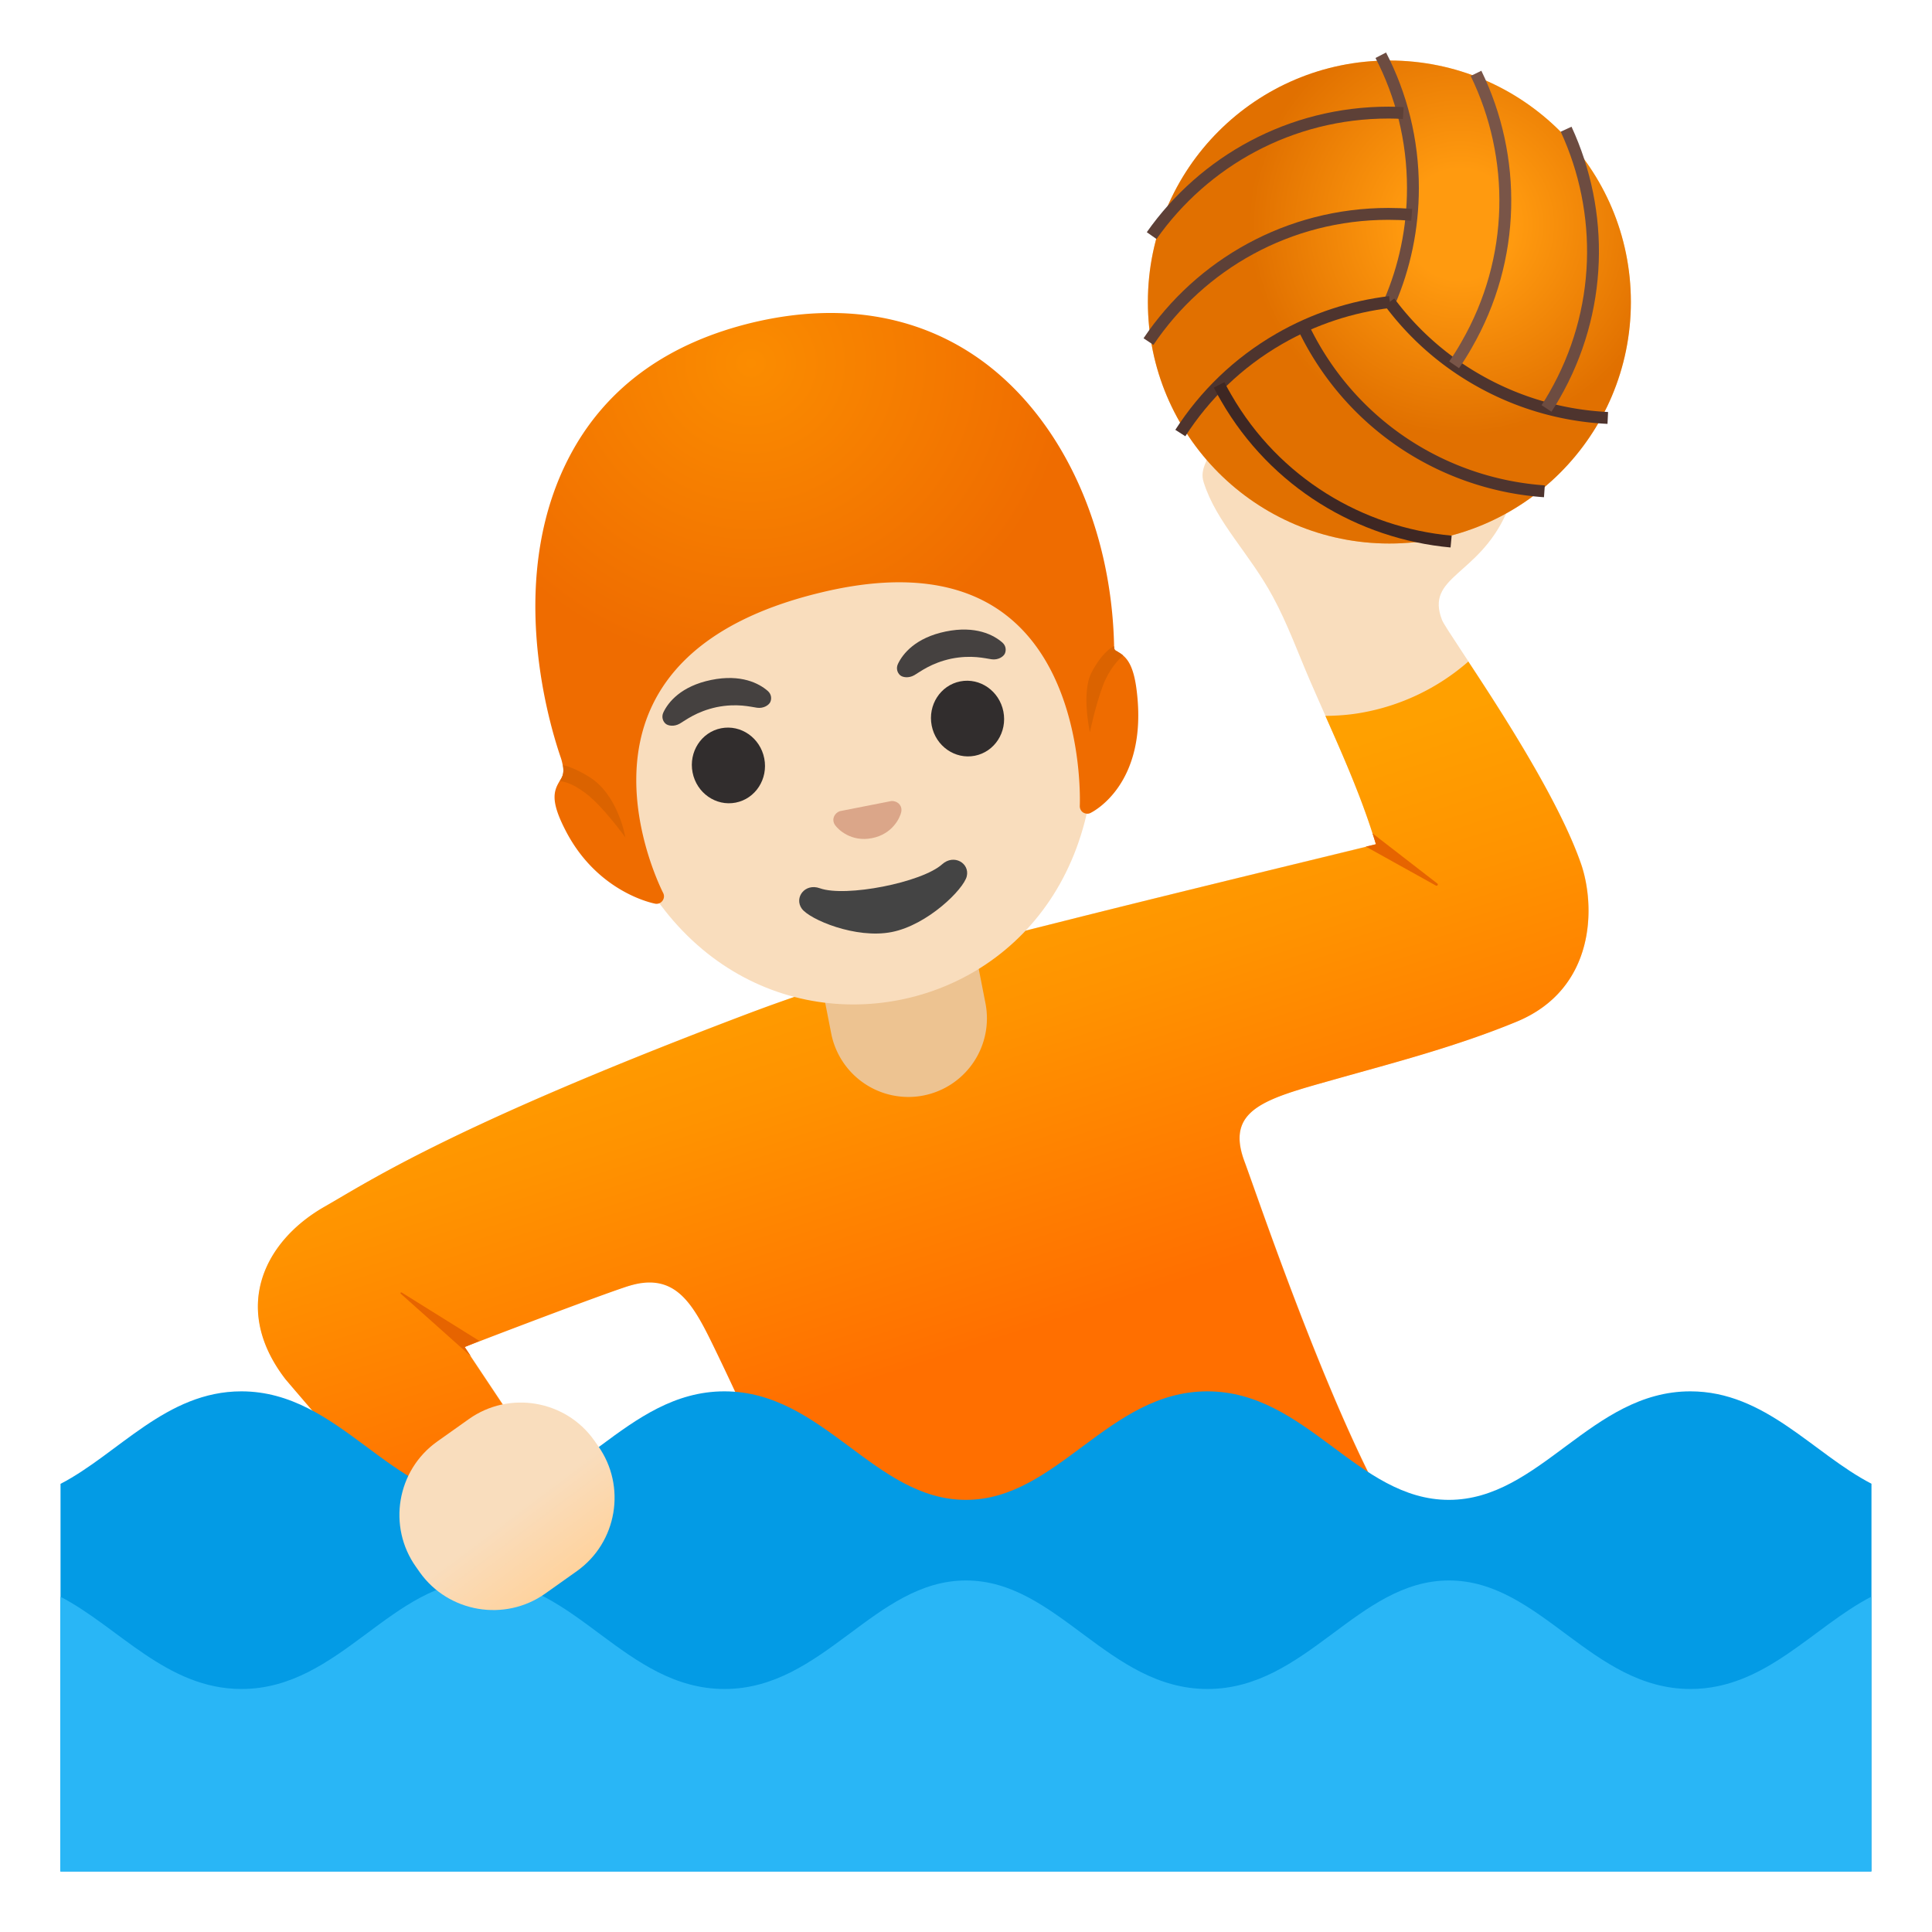 <svg width="128" height="128" xmlns="http://www.w3.org/2000/svg"><defs><linearGradient x1="42.789%" y1="68.481%" x2="55.135%" y2="38.829%" id="a"><stop stop-color="#FFD29C" offset="0%"/><stop stop-color="#F9DDBD" offset="50%"/></linearGradient><linearGradient x1="59.543%" y1="28.633%" x2="39.599%" y2="70.792%" id="b"><stop stop-color="#FFA000" offset="0%"/><stop stop-color="#FF9300" offset="34.1%"/><stop stop-color="#FF7100" offset="97.2%"/><stop stop-color="#FF6F00" offset="100%"/></linearGradient><linearGradient x1="71.063%" y1="22.878%" x2="24.348%" y2="83.031%" id="e"><stop stop-color="#F9DDBD" offset="50%"/><stop stop-color="#FFD29C" offset="100%"/></linearGradient><radialGradient cx="35.347%" cy="33.925%" fx="35.347%" fy="33.925%" r="55.159%" id="c"><stop stop-color="#FFA726" offset="20.9%"/><stop stop-color="#B33F00" offset="79.2%"/></radialGradient><radialGradient cx="61.809%" cy="10.324%" fx="61.809%" fy="10.324%" r="50.513%" gradientTransform="matrix(.98 0 0 1 .012 0)" id="d"><stop stop-color="#FB8C00" offset="0%"/><stop stop-color="#EF6C00" offset="100%"/></radialGradient></defs><g transform="matrix(-1 0 0 1 123.99 3.66)" fill="none" fill-rule="evenodd"><path d="M105.08 87.68c-.09.12-10.18 11.85-10.18 11.85l-7.23-5.65 5.12-7.68.41-.62s-.36-.15-.97-.4c-2.33-.94-8.28-3.3-10.97-3.93-3.5-.82-4.35 1.14-5.61 4.24-2.73 6.69-6.25 16.3-6.25 16.3-12.53-1.42-25.42-3.77-38.02-4.32 4.24-6.87 9.39-22.16 10.14-24.15 1.36-3.59-1.52-4.22-6.26-5.56-3.47-.98-7.74-2.08-11.76-3.74-5.25-2.17-5.24-7.69-4.25-10.5 2.09-5.95 8.86-15.24 9.2-16.1 1.13-2.9-2.37-2.9-4.25-7.06-.81-1.81-.02-3.47 1-5.17 1.25-2.08 3.77-3.01 6.17-3.38 2.42-.36 4.97-.29 7.19.72.47.22 1.1.42 1.5.77.36.33.41.71.87.91.58.25 1.17-.05 1.77.35.46.31.8.81.95 1.33.27.87.87 1.52.6 2.38-.83 2.67-3.04 4.72-4.6 7.62-.97 1.79-1.66 3.72-2.47 5.59-1.43 3.3-3.02 6.63-4.12 10.07-.08.24-.16.48-.23.72 0 0 .24.06.67.16 2.71.67 13.06 3.17 20 4.92 7.36 1.85 13.93 3.5 20.88 6.12 19.72 7.46 25.23 11.18 28.08 12.8 4.04 2.29 6.21 6.75 2.62 11.41Z" fill="url(#a)" fill-rule="nonzero"/><path d="M102.46 76.27c-2.85-1.62-8.36-5.33-28.08-12.79-6.94-2.62-13.51-4.27-20.88-6.12-8.04-2.03-20.67-5.06-20.67-5.08.87-2.9 2.11-5.72 3.35-8.51-.76-.01-1.52-.06-2.28-.19a14.61 14.61 0 0 1-7.19-3.41c-2.24 3.4-5.99 9.19-7.45 13.36-.99 2.82-1 8.33 4.25 10.5 4.02 1.66 8.29 2.76 11.76 3.74 4.74 1.34 7.62 1.97 6.26 5.56-.75 1.99-5.89 17.28-10.14 24.15 12.61.55 25.49 2.89 38.03 4.32 0 0 3.95-9.35 7.1-15.86 1.54-3.19 2.67-5.49 6.07-4.32 3.09 1.06 10.64 3.97 10.63 3.97l-5.53 8.3 7.23 5.65s10.09-11.72 10.18-11.85c3.57-4.67 1.4-9.13-2.64-11.42Z" fill="url(#b)" fill-rule="nonzero"/><path d="M108 88.52c-6.57 0-9.93 7.19-16 7.19-6.06 0-9.43-7.19-16-7.19s-9.93 7.19-16 7.19-9.43-7.19-16-7.19-9.94 7.19-16 7.19c-6.06 0-9.43-7.19-16-7.19-4.98 0-8.13 4.12-12 6.12v25.69h119.98V94.65c-3.85-2-7-6.13-11.98-6.13Z" fill="#039BE5" fill-rule="nonzero"/><path d="M107.99 108.24c-6.57 0-9.94-7.19-16-7.19-6.06 0-9.43 7.19-16 7.19s-9.94-7.19-16-7.19c-6.06 0-9.43 7.19-16 7.19s-9.94-7.19-16-7.19c-6.06 0-9.43 7.19-16 7.19-4.97 0-8.11-4.11-11.97-6.11v18.2H120v-18.21c-3.86 2-7.04 6.12-12.01 6.12Z" fill="#29B6F6" fill-rule="nonzero"/><path d="m33.5 52.43-4.64 2.58c-.04.02-.09.01-.12-.03-.02-.04-.01-.09.03-.11l4.29-3.32c-.08.24-.16.48-.23.72 0 0 .24.06.67.16Z" fill="#E66400" fill-rule="nonzero"/><path d="M62.81 68.92a5.21 5.21 0 0 1-4.11-6.11l.92-4.69 10.22 2-.92 4.69a5.21 5.21 0 0 1-6.11 4.11Z" fill="#EDC391" fill-rule="nonzero"/><circle fill="#FF9100" fill-rule="nonzero" cx="31.94" cy="16.35" r="16"/><circle fill="url(#c)" fill-rule="nonzero" opacity=".4" cx="31.94" cy="16.35" r="16"/><g stroke-width=".787"><path d="M31.93 16.36c-1-2.32-1.55-4.88-1.55-7.57 0-3.17.77-6.16 2.13-8.79" stroke="#6D4C41"/><path d="M31.02 3.83c.32-.02.65-.03.98-.03 6.49 0 12.22 3.22 15.69 8.15m-17.23-1.38c.51-.04 1.02-.06 1.54-.06 6.62 0 12.46 3.35 15.9 8.46" stroke="#5D4037"/><path d="M31.91 16.35c2.51.3 5.01 1.1 7.33 2.44 2.74 1.58 4.95 3.75 6.55 6.24" stroke="#4E342E"/><path d="M43.22 21.84c-.15.29-.3.58-.47.86-3.24 5.62-8.9 8.97-14.9 9.52" stroke="#3E2723"/><path d="M37.66 17.98c-.22.46-.46.92-.72 1.37-3.31 5.73-9.13 9.11-15.27 9.54m10.26-12.54a18.97 18.97 0 0 1-5.78 5.13 19.2 19.2 0 0 1-8.68 2.55" stroke="#4E342E"/><path d="M21.53 23.4c-.18-.27-.35-.55-.51-.83-3.24-5.62-3.32-12.19-.79-17.67" stroke="#6D4C41"/><path d="M27.65 20.51c-.29-.42-.56-.85-.82-1.31-3.31-5.73-3.32-12.47-.63-18" stroke="#795548"/></g><path d="M97.45 81.99c.02.02.01.04-.01.06l-4.65 4.15.41-.62s-.36-.15-.97-.4l5.15-3.21c.03-.01.06-.01.07.02Z" fill="#E66400" fill-rule="nonzero"/><path d="M72.45 21.53c-8.38-1.65-17.91 5.8-20.44 18.71-2.52 12.84 4.24 20.75 12.39 22.35 8.15 1.6 17.4-3.18 19.91-16.02 2.54-12.91-3.47-23.4-11.86-25.04Z" fill="#F9DDBD" fill-rule="nonzero"/><path d="M64.5 40.33c-.32-.68-1.17-1.74-3.16-2.15-1.99-.41-3.19.23-3.76.73-.25.22-.26.53-.16.74.09.19.43.43.87.37s1.33-.31 2.68-.04c1.34.29 2.06.87 2.44 1.09.38.22.79.15.95 0 .17-.15.28-.44.14-.74Zm15.54 3.21c-.32-.68-1.17-1.74-3.16-2.15-1.99-.41-3.19.23-3.76.73-.25.22-.26.53-.16.74.09.19.43.43.87.37s1.33-.31 2.68-.04c1.34.29 2.06.87 2.44 1.09.38.22.79.15.95 0 .17-.15.28-.44.14-.74Z" fill="#454140" fill-rule="nonzero"/><ellipse fill="#312D2D" fill-rule="nonzero" transform="rotate(-78.907 59.888 43.947)" cx="59.888" cy="43.947" rx="2.51" ry="2.42"/><ellipse fill="#312D2D" fill-rule="nonzero" transform="rotate(-78.907 75.73 47.053)" cx="75.731" cy="47.053" rx="2.51" ry="2.42"/><path d="M69.67 55.19c-1.71.61-6.75-.38-8.1-1.59-.78-.7-1.84-.07-1.63.8.21.86 2.59 3.22 4.97 3.69 2.38.47 5.44-.83 5.96-1.55.52-.73-.21-1.71-1.2-1.35Z" fill="#444" fill-rule="nonzero"/><path d="M68.49 50.15c-.05-.03-.1-.05-.15-.07l-3.41-.67c-.05 0-.11 0-.16.01-.33.06-.57.35-.49.72.08.37.57 1.46 1.94 1.73s2.23-.56 2.45-.87c.21-.31.1-.66-.18-.85Z" fill="#DBA689" fill-rule="nonzero"/><path d="M86.92 48.1c.41.68.6 1.35-.43 3.32-2.11 4.04-5.75 4.76-5.9 4.79-.03.01-.06.01-.09.01a.48.48 0 0 1-.4-.2.487.487 0 0 1-.04-.53c.03-.07 3.37-6.53.81-12.21-1.66-3.68-5.42-6.26-11.17-7.66-5.42-1.33-9.67-.77-12.61 1.67-5 4.14-4.64 12.35-4.64 12.43.01.18-.07.35-.22.45-.15.09-.34.11-.49.03-.16-.08-3.82-1.91-3.06-8.09.17-1.42.51-2.01.9-2.34.12-.11.26-.19.39-.27.17-.09.2-.11.21-.35v-.1c.19-7.7 3.33-14.63 8.38-18.53 4.21-3.24 9.56-4.22 15.48-2.83 5.57 1.32 9.62 4.19 12.03 8.54 4.4 7.95 1.72 17.5.79 20.24-.08.22-.12.4-.15.56h-.01c-.1.55.03.77.19 1.03.01.01.02.03.02.04h.01Z" fill="url(#d)" fill-rule="nonzero"/><path d="M51.78 44.85s-.35-1.73-.87-3.11c-.43-1.12-1.08-1.76-1.33-1.97.12-.11.26-.19.39-.27.17-.09.2-.11.21-.35.17.08.8.43 1.49 1.74.7 1.34.11 3.96.11 3.96Zm35.13 3.25c-.21 0-.79.09-1.73.8-1.17.89-2.62 2.92-2.62 2.92s.46-2.83 2.41-4.02c.91-.56 1.5-.72 1.73-.77-.1.55.03.77.19 1.03.01.01.02.03.02.04Z" fill="#DB6300" fill-rule="nonzero"/><path d="m87.87 101.92-2.1-1.49c-2.67-1.9-3.3-5.63-1.4-8.3l.26-.37c1.9-2.67 5.63-3.3 8.3-1.4l2.1 1.49c2.67 1.9 3.3 5.63 1.4 8.3l-.26.37c-1.9 2.66-5.63 3.29-8.3 1.4Z" fill="url(#e)" fill-rule="nonzero"/></g></svg>